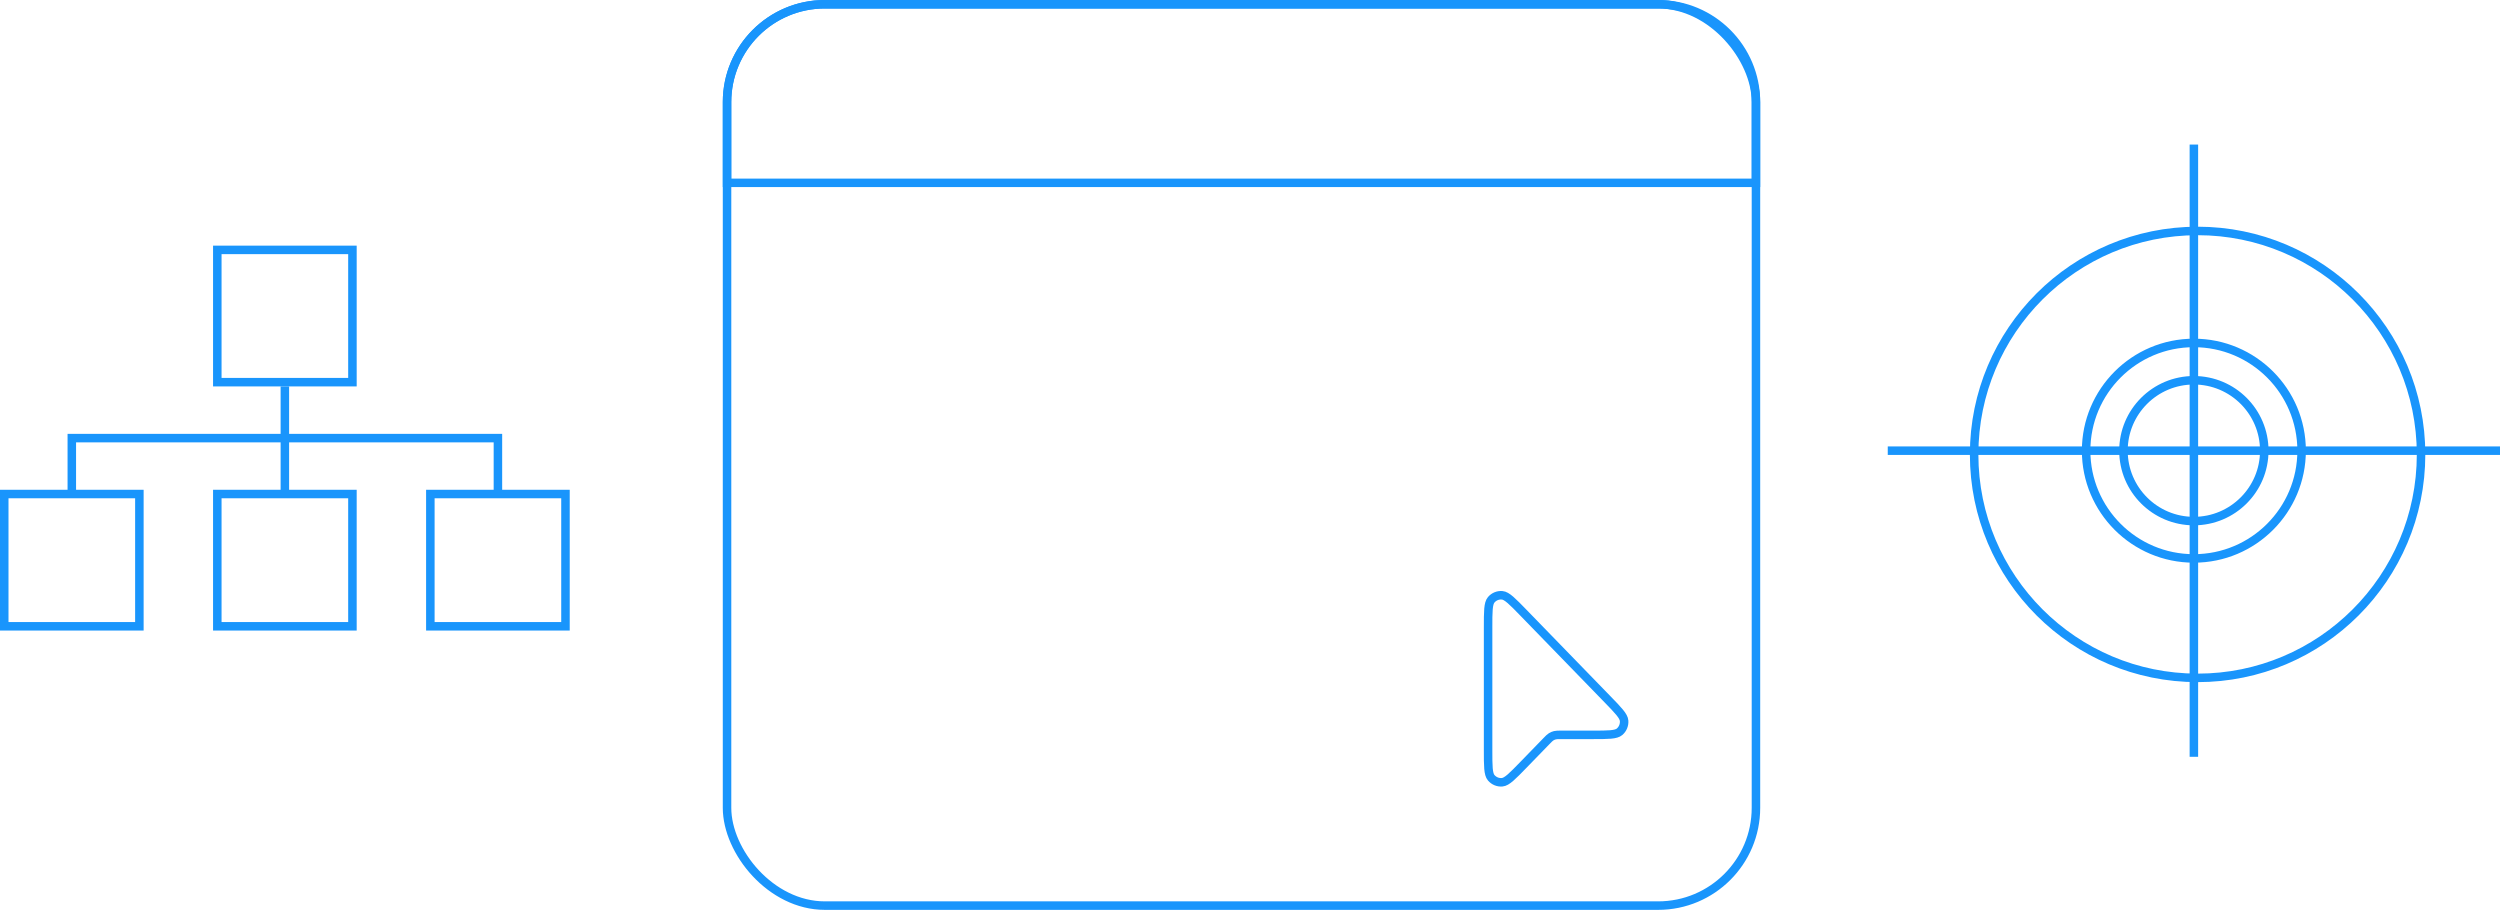 <svg width="294" height="107" viewBox="0 0 294 107" fill="none" xmlns="http://www.w3.org/2000/svg">
<rect x="25.555" y="29.387" width="15.891" height="15.556" stroke="#1995FC"/>
<rect x="25.555" y="58.097" width="15.891" height="15.556" stroke="#1995FC"/>
<rect x="0.5" y="58.097" width="15.891" height="15.556" stroke="#1995FC"/>
<rect x="50.609" y="58.097" width="15.891" height="15.556" stroke="#1995FC"/>
<path d="M33.5 45.443L33.5 57.808" stroke="#1995FC"/>
<path d="M58.555 57.809V51.522H8.445L8.445 57.809" stroke="#1995FC"/>
<rect x="85.5" y="0.5" width="121" height="106" rx="11.5" stroke="#1995FC"/>
<path d="M97 0.5H195C201.351 0.5 206.5 5.649 206.5 12V21.5H85.5V12C85.5 5.649 90.649 0.5 97 0.5Z" stroke="#1995FC"/>
<path d="M181.863 87.156L179.17 89.929C177.865 91.274 177.212 91.946 176.65 91.994C176.163 92.036 175.686 91.839 175.367 91.464C175 91.032 175 90.09 175 88.205V73.795C175 71.91 175 70.968 175.367 70.536C175.686 70.161 176.163 69.964 176.65 70.006C177.212 70.054 177.865 70.726 179.17 72.071L189.041 82.235C190.317 83.55 190.956 84.207 190.996 84.771C191.031 85.26 190.833 85.737 190.464 86.054C190.038 86.419 189.126 86.419 187.304 86.419H183.6C183.223 86.419 183.034 86.419 182.857 86.463C182.7 86.502 182.551 86.565 182.413 86.651C182.259 86.749 182.127 86.885 181.863 87.156Z" stroke="#1995FC"/>
<circle cx="258.437" cy="53.439" r="26.28" stroke="#1995FC"/>
<circle cx="257.999" cy="52.999" r="8.28" stroke="#1995FC"/>
<circle cx="257.999" cy="53.001" r="12.671" stroke="#1995FC"/>
<path d="M258 89V17" stroke="#1995FC"/>
<path d="M222 53L294 53" stroke="#1995FC"/>
</svg>

